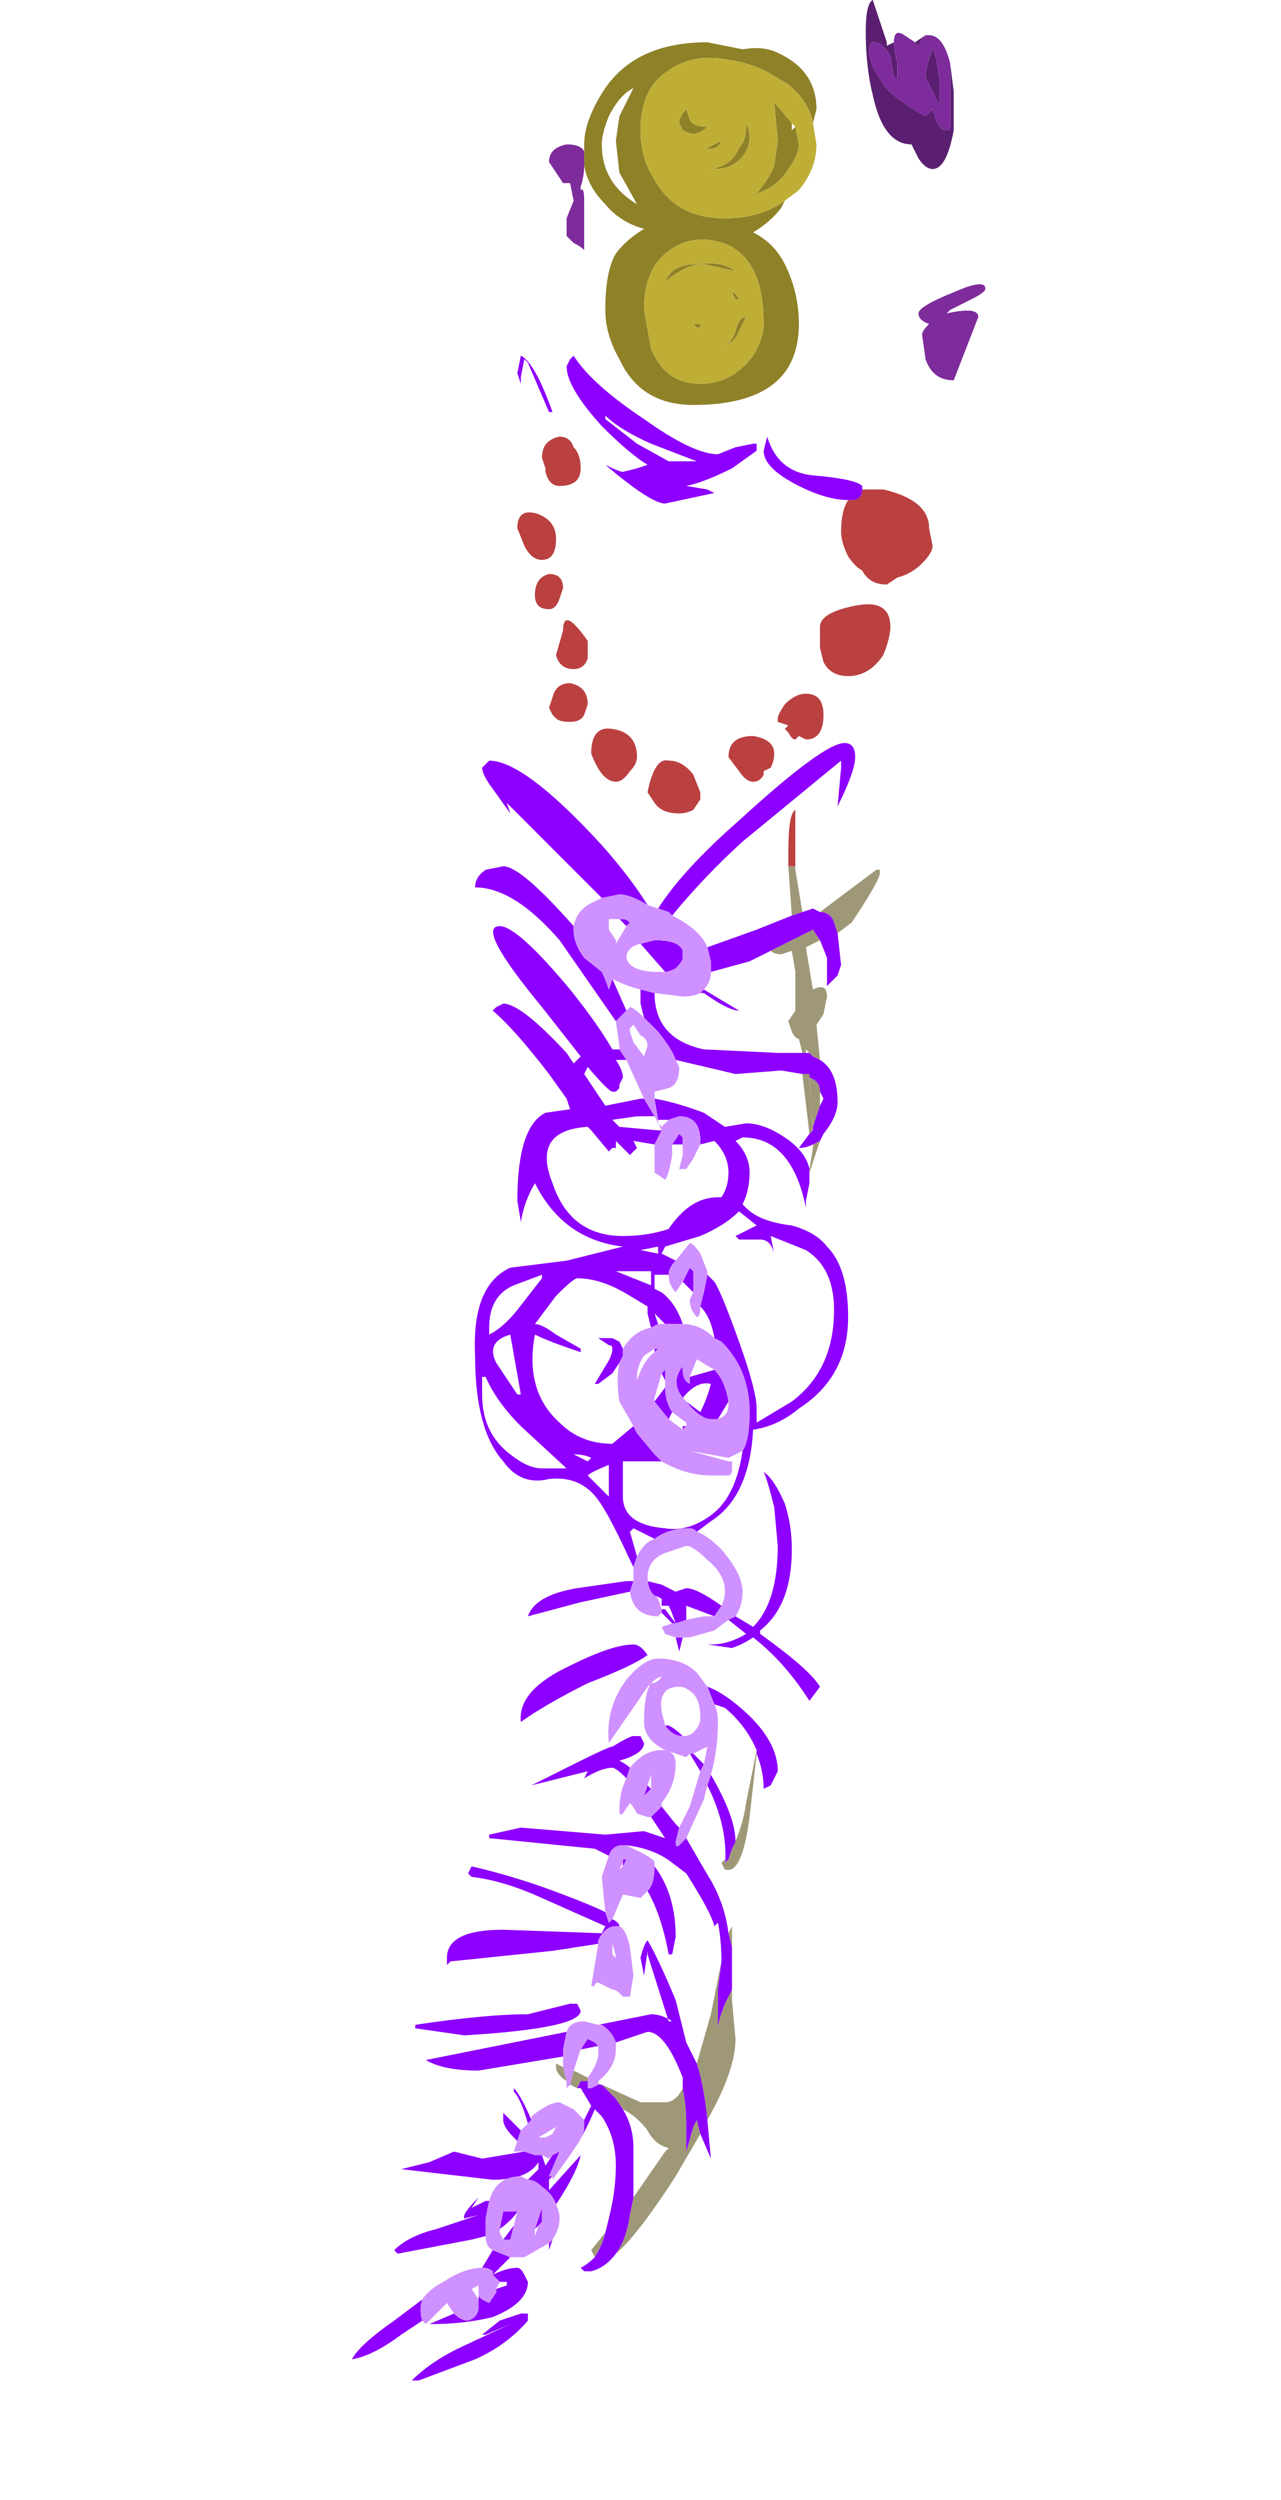 <?xml version="1.0" encoding="UTF-8" standalone="no"?>
<svg xmlns:xlink="http://www.w3.org/1999/xlink" height="35.5px" width="18.2px" xmlns="http://www.w3.org/2000/svg">
  <g transform="matrix(1.0, 0.0, 0.0, 1.0, 10.8, 16.05)">
    <path d="M4.35 -15.75 L4.5 -15.4 4.5 -15.4 4.7 -15.4 4.7 -15.4 Q4.7 -15.65 5.0 -15.55 L5.3 -15.4 5.6 -15.5 5.65 -15.5 5.8 -15.55 Q6.15 -15.55 6.35 -15.1 L6.35 -15.1 Q6.45 -14.9 6.45 -14.65 L6.4 -14.1 Q6.25 -13.55 5.8 -13.55 5.6 -13.55 5.45 -13.7 5.25 -13.8 5.2 -13.9 4.45 -13.9 4.15 -14.6 3.95 -15.05 3.95 -15.55 3.95 -16.0 4.2 -16.05 L4.35 -15.75 M0.4 -15.3 L1.45 -15.25 Q2.5 -15.0 2.5 -14.4 L2.45 -14.2 2.55 -13.9 Q2.55 -13.55 2.0 -13.25 1.8 -13.1 1.55 -13.05 L1.5 -12.95 Q1.2 -12.75 0.75 -12.6 1.25 -12.45 1.6 -12.1 2.05 -11.65 2.05 -11.2 2.05 -10.0 -0.95 -10.0 -2.45 -10.0 -3.15 -10.7 -3.55 -11.05 -3.55 -11.4 -3.55 -12.0 -3.25 -12.25 -2.95 -12.5 -2.4 -12.6 -3.1 -12.75 -3.55 -13.0 -4.0 -13.25 -4.1 -13.6 -4.1 -13.4 -4.2 -13.3 L-4.25 -13.2 Q-4.15 -13.3 -4.15 -13.05 -4.2 -12.9 -4.15 -12.75 L-4.05 -12.45 -4.1 -12.3 -4.15 -12.3 Q-4.2 -12.4 -4.4 -12.45 -4.55 -12.45 -4.6 -12.55 L-4.6 -12.8 Q-4.6 -12.9 -4.4 -13.05 L-4.45 -13.05 -4.5 -13.3 -4.75 -13.3 -5.1 -13.65 Q-5.1 -13.85 -4.6 -13.9 -4.25 -13.9 -4.15 -13.75 L-4.15 -13.85 Q-4.15 -14.3 -3.55 -14.75 -2.55 -15.45 -0.6 -15.45 L0.4 -15.3 M1.85 -14.1 L1.9 -14.15 1.85 -14.2 1.85 -14.1 M5.75 -11.2 Q5.45 -11.25 5.45 -11.4 5.45 -11.5 6.45 -11.7 L7.4 -11.75 Q7.4 -11.7 7.0 -11.6 L6.35 -11.4 6.3 -11.4 Q7.15 -11.45 7.15 -11.3 L6.4 -10.35 Q5.9 -10.35 5.65 -10.7 L5.5 -11.05 Q5.5 -11.1 5.75 -11.2 M4.4 -6.3 Q4.0 -5.95 3.45 -5.95 2.95 -5.95 2.7 -6.2 2.6 -6.3 2.6 -6.4 L2.65 -6.7 Q2.65 -6.9 3.65 -7.0 4.7 -7.1 4.7 -6.7 4.7 -6.55 4.4 -6.3 M4.55 -7.35 Q4.05 -7.35 3.8 -7.5 3.6 -7.6 3.45 -7.75 3.2 -8.0 3.2 -8.1 3.2 -8.45 3.45 -8.6 2.8 -8.6 2.0 -8.8 1.05 -9.05 1.0 -9.35 L1.15 -9.55 Q1.45 -9.0 2.45 -8.95 3.6 -8.9 3.85 -8.8 L3.85 -8.75 4.45 -8.75 Q5.7 -8.6 5.7 -8.15 L5.85 -7.9 Q5.85 -7.8 5.55 -7.6 5.25 -7.45 4.8 -7.45 L4.55 -7.35 M0.05 -9.05 L-1.15 -8.8 -0.55 -8.75 -0.45 -8.7 -1.85 -8.55 Q-2.15 -8.55 -3.55 -9.15 L-3.0 -9.0 -2.65 -9.05 -2.3 -9.1 Q-2.75 -9.25 -3.6 -9.7 -4.6 -10.3 -4.6 -10.6 L-4.55 -10.7 -4.45 -10.75 Q-3.95 -10.3 -2.45 -9.8 -0.95 -9.3 -0.3 -9.3 L0.2 -9.35 0.65 -9.45 0.8 -9.4 0.85 -9.3 0.05 -9.05 M1.6 -5.55 Q1.9 -5.7 2.25 -5.7 2.75 -5.7 2.75 -5.4 2.75 -5.05 2.25 -5.05 L2.05 -5.05 1.95 -5.05 Q1.75 -5.05 1.7 -5.1 L1.65 -5.15 1.7 -5.25 1.4 -5.25 1.35 -5.35 Q1.35 -5.4 1.6 -5.55 M3.2 -4.7 L0.45 -3.5 Q-0.7 -3.0 -1.6 -2.4 -0.8 -2.2 -0.55 -1.9 L0.8 -2.2 1.8 -2.4 1.7 -3.15 1.7 -3.35 Q1.7 -3.95 1.9 -4.0 L1.95 -3.15 1.95 -3.1 2.1 -2.45 2.35 -2.5 2.6 -2.5 4.25 -3.1 4.35 -3.1 4.35 -3.0 Q4.35 -2.9 3.5 -2.3 L3.15 -2.15 Q3.25 -2.0 3.25 -1.7 3.25 -1.55 3.15 -1.5 L2.85 -1.35 2.8 -1.75 2.65 -2.05 2.6 -2.0 2.25 -1.95 2.35 -1.6 Q2.35 -1.45 2.45 -1.3 2.8 -1.4 2.8 -1.2 L2.7 -0.95 Q2.7 -0.9 2.55 -0.75 L2.65 -0.25 Q3.15 -0.1 3.15 0.35 3.15 0.6 2.75 0.85 L2.6 0.95 2.35 1.4 2.35 1.55 2.25 1.85 2.2 1.95 Q1.75 0.9 0.45 0.9 L0.25 0.95 Q0.6 1.15 0.6 1.45 0.6 1.7 0.4 1.9 L0.55 1.95 Q0.95 2.15 1.8 2.25 2.5 2.3 2.85 2.5 3.45 2.85 3.45 3.6 3.45 4.5 2.0 4.95 1.4 5.2 0.75 5.25 0.6 6.25 -0.5 6.65 L-0.9 6.8 Q-0.6 6.85 -0.2 7.05 0.4 7.4 0.4 7.7 0.4 7.85 0.2 8.0 L0.7 8.2 Q1.4 7.85 1.4 6.95 1.4 6.8 1.25 6.4 1.1 6.0 0.95 5.9 1.3 5.95 1.55 6.35 1.75 6.7 1.75 7.05 1.75 7.85 0.95 8.25 L0.95 8.3 Q2.35 8.85 2.6 9.1 L2.35 9.3 Q1.55 8.7 0.75 8.35 L0.1 8.5 -0.6 8.45 -0.5 8.45 Q0.0 8.5 0.5 8.3 0.3 8.2 0.0 8.1 L-0.45 8.25 -1.15 8.35 -1.3 8.35 -1.4 8.6 -1.5 8.35 -1.85 8.3 -1.9 8.2 -1.6 8.15 -1.85 8.0 -2.0 8.0 Q-2.7 8.0 -2.75 7.7 L-2.8 7.7 -4.25 7.8 -5.75 8.05 Q-5.55 7.75 -4.35 7.6 L-2.9 7.5 -2.75 7.5 -2.75 7.4 -2.7 7.3 -2.8 7.2 Q-3.35 6.5 -3.65 6.3 -4.25 5.95 -5.1 6.0 -5.9 6.05 -6.45 5.7 -7.2 5.25 -7.25 4.15 -7.3 3.1 -6.2 2.85 L-4.6 2.75 -3.85 2.65 -3.05 2.55 Q-4.7 2.45 -5.55 1.55 -5.8 1.85 -5.9 2.15 L-5.9 2.15 Q-6.0 2.15 -6.0 1.85 -6.0 0.75 -5.2 0.5 L-4.5 0.5 -4.6 0.3 -5.1 0.0 Q-6.2 -0.75 -6.75 -1.0 L-6.65 -1.05 -6.45 -1.1 Q-5.9 -1.1 -4.6 -0.35 L-4.4 -0.2 -4.2 -0.3 Q-4.7 -0.55 -5.35 -1.0 -7.25 -2.25 -6.5 -2.25 -6.05 -2.25 -4.55 -1.3 -3.7 -0.75 -3.35 -0.4 L-3.1 -0.4 -3.15 -0.45 -3.25 -0.8 -4.85 -2.0 Q-6.1 -2.85 -7.25 -2.85 -7.25 -3.0 -6.9 -3.1 L-6.45 -3.15 Q-5.9 -3.15 -4.4 -2.25 -4.35 -2.5 -3.8 -2.65 L-3.65 -2.65 Q-5.15 -3.5 -6.3 -4.1 L-6.25 -3.95 -6.8 -4.3 Q-7.05 -4.5 -7.05 -4.6 -7.0 -4.65 -7.0 -4.7 L-6.8 -4.7 Q-5.85 -4.7 -3.6 -3.45 -2.8 -3.0 -2.25 -2.6 L-1.95 -2.5 Q-1.35 -3.1 0.35 -3.85 2.75 -4.95 3.35 -4.95 3.6 -4.95 3.6 -4.75 3.6 -4.55 3.15 -4.05 L3.1 -4.05 Q3.05 -4.1 3.25 -4.6 3.25 -4.75 3.2 -4.7 M1.2 -4.6 L1.0 -4.55 0.95 -4.5 Q0.85 -4.4 0.65 -4.4 0.5 -4.4 0.3 -4.55 0.1 -4.6 0.05 -4.75 0.05 -5.1 0.7 -5.1 1.3 -5.05 1.3 -4.8 1.3 -4.7 1.2 -4.6 M1.5 -1.8 Q1.3 -1.8 1.25 -1.9 L0.65 -1.75 -0.5 -1.6 Q-0.5 -1.4 -0.75 -1.3 L0.3 -1.0 Q0.0 -1.0 -0.75 -1.25 L-0.85 -1.25 -1.3 -1.2 -2.05 -1.25 Q-2.1 -0.55 -0.75 -0.4 L1.35 -0.35 2.1 -0.35 2.05 -0.55 2.0 -0.55 Q1.9 -0.55 1.85 -0.7 L1.75 -0.8 1.9 -0.95 1.95 -1.05 1.95 -1.1 1.95 -1.15 1.9 -1.55 1.85 -1.85 1.5 -1.8 M0.25 -0.05 L-1.5 -0.25 Q-1.4 -0.2 -1.4 -0.15 -1.4 0.1 -1.7 0.15 L-2.1 0.2 -2.05 0.3 Q-1.45 0.35 -0.75 0.55 -0.35 0.65 -0.1 0.75 L0.5 0.7 Q1.05 0.7 1.6 0.9 2.15 1.1 2.3 1.4 L2.45 1.05 2.45 1.0 2.05 1.1 2.3 0.85 2.1 -0.05 1.55 -0.1 0.25 -0.05 M2.25 -0.4 L2.25 -0.35 2.25 -0.4 M2.25 0.0 L2.35 0.8 2.4 0.75 2.45 0.75 2.35 0.0 2.25 0.0 M2.7 0.3 L2.65 0.2 2.65 0.4 2.7 0.3 M0.2 2.35 L0.55 2.25 0.85 2.2 0.3 2.0 Q-0.05 2.25 -0.85 2.4 L-1.75 2.55 -1.9 2.65 -1.5 2.75 Q-1.35 2.6 -1.05 2.5 -0.95 2.5 -0.8 2.65 -0.65 2.8 -0.65 2.9 L-0.65 2.95 -0.4 3.05 Q-0.15 3.2 0.3 3.9 0.75 4.65 0.75 4.95 L0.75 5.15 Q1.2 5.1 1.8 4.85 3.0 4.35 3.0 3.5 3.0 2.85 2.15 2.6 L1.2 2.4 1.3 2.65 1.25 2.65 Q1.2 2.45 0.95 2.4 L0.3 2.4 Q0.2 2.4 0.2 2.35 M0.05 5.65 L-1.1 5.6 -1.15 5.6 0.0 5.7 0.05 5.75 0.1 5.8 Q0.1 5.9 0.05 5.9 L-0.5 5.95 Q-1.25 5.95 -1.9 5.7 L-3.0 5.75 -3.05 6.25 Q-3.05 6.65 -1.75 6.7 -1.2 6.8 -0.65 6.6 0.15 6.3 0.35 5.6 L0.05 5.65 M1.0 10.6 Q1.0 10.3 0.85 10.1 L0.6 11.05 Q0.4 11.8 0.05 11.8 L-0.1 11.8 -0.15 11.7 -0.1 11.65 -0.1 11.75 Q0.0 11.2 -0.55 10.55 L-0.75 10.75 -1.25 11.3 Q-0.8 11.7 -0.55 11.95 -0.1 12.3 0.05 12.75 L0.15 12.65 0.15 12.7 0.1 12.95 0.15 13.35 0.05 13.6 0.1 13.75 0.2 14.35 Q0.2 14.8 -0.55 15.55 -0.5 15.8 -0.45 16.15 L-0.75 15.75 -1.5 16.35 Q-2.65 17.3 -3.25 17.55 -3.55 17.75 -3.95 17.8 L-4.1 17.75 -4.25 17.75 Q-4.05 17.7 -3.85 17.6 L-3.9 17.5 -3.5 17.2 -3.4 17.05 Q-3.15 16.6 -3.15 16.25 -3.15 15.8 -3.6 15.5 L-3.8 15.4 -4.3 15.9 -4.5 16.1 -5.0 16.4 -5.05 16.4 -5.15 16.45 -5.1 16.55 -4.25 16.05 Q-4.3 16.35 -4.9 16.8 -4.85 16.9 -4.85 17.0 -4.85 17.15 -5.0 17.3 L-5.1 17.5 Q-5.1 17.6 -5.1 17.6 L-5.1 17.35 -5.8 17.6 -6.25 17.6 -6.7 17.85 -6.7 17.85 -6.05 17.75 Q-5.9 17.75 -5.85 17.85 -5.75 17.9 -5.75 17.95 -5.75 18.3 -6.8 18.45 L-8.6 18.6 -8.6 18.6 -7.9 18.4 -8.05 18.25 -8.35 18.45 Q-8.5 18.55 -8.7 18.6 L-8.75 18.55 -9.35 18.75 Q-10.15 19.05 -10.8 19.15 -10.6 18.9 -9.6 18.5 L-8.75 18.25 Q-8.6 18.05 -8.15 17.95 -7.5 17.75 -7.05 17.75 L-7.0 17.75 -6.7 17.5 Q-6.9 17.4 -7.0 17.25 L-7.3 17.3 -9.45 17.55 -9.5 17.5 Q-9.1 17.3 -8.3 17.15 L-7.15 17.0 -7.55 17.0 Q-7.7 16.95 -7.15 16.7 L-7.3 16.85 -6.95 16.75 -6.85 16.75 Q-6.6 16.4 -5.95 16.4 L-5.75 16.4 -5.45 16.3 -5.4 16.3 -5.45 16.15 Q-5.75 16.4 -6.8 16.45 L-9.35 16.3 -9.3 16.3 -8.55 16.15 -7.85 16.05 -7.0 16.15 -5.85 16.05 -6.0 16.0 Q-6.2 16.0 -6.1 16.0 L-6.05 15.85 -6.15 15.8 Q-6.45 15.65 -6.45 15.5 L-6.4 15.45 -6.35 15.45 -5.9 15.7 -5.75 15.6 Q-5.95 15.25 -6.15 15.1 L-6.15 15.1 Q-5.9 15.15 -5.65 15.5 L-5.6 15.5 Q-5.15 15.3 -4.8 15.3 -4.65 15.3 -4.4 15.4 L-4.15 15.55 -3.95 15.3 -4.25 15.1 -4.3 15.05 -4.55 15.0 -4.6 15.05 -4.6 14.95 Q-4.9 14.85 -4.9 14.75 L-4.9 14.7 -4.7 14.75 -4.7 14.6 -7.1 14.8 Q-8.1 14.8 -8.65 14.65 L-5.1 14.3 -4.6 14.25 Q-4.5 14.1 -4.1 14.1 L-3.7 14.1 -2.25 13.95 -1.65 14.05 -2.3 13.1 -2.35 13.0 -2.35 13.4 -2.4 13.4 -2.5 13.15 Q-2.4 12.9 -2.25 12.85 -1.95 13.1 -1.55 13.75 -1.3 14.1 -1.15 14.4 L-0.95 14.7 -0.55 14.0 Q-0.4 13.55 -0.2 13.15 -0.2 12.85 -0.35 12.6 L-0.4 12.65 Q-0.55 12.45 -1.2 11.85 -1.4 11.8 -1.6 11.7 -2.15 11.5 -2.85 11.45 L-2.55 11.55 Q-2.1 11.65 -2.1 11.7 L-2.1 11.8 Q-1.5 12.15 -1.5 12.85 L-1.6 13.05 -1.7 13.05 Q-1.9 12.5 -2.35 12.15 L-2.5 12.2 -3.05 12.2 Q-3.1 12.35 -3.3 12.55 -3.1 12.6 -3.1 12.7 -2.9 12.75 -2.8 13.0 -2.7 13.25 -2.7 13.35 -2.7 13.45 -2.8 13.7 L-3.0 13.7 Q-3.1 13.7 -3.1 13.65 L-3.5 13.55 Q-3.6 13.45 -3.65 13.45 -3.85 13.45 -3.85 13.55 L-3.95 13.55 -3.7 12.9 -5.0 13.0 -8.0 13.2 -8.05 13.2 -8.05 13.15 Q-8.05 12.7 -6.4 12.7 L-3.6 12.75 -3.5 12.7 -5.35 12.2 Q-6.45 11.95 -7.3 11.9 L-7.45 11.85 -7.35 11.8 -3.5 12.45 -3.6 11.95 Q-3.6 11.7 -3.45 11.6 L-3.85 11.5 -6.85 11.3 -6.85 11.25 -5.9 11.2 -3.5 11.3 -2.45 11.25 -1.85 11.3 -2.2 11.0 -2.35 11.05 -2.55 10.95 Q-2.7 10.85 -2.85 10.8 -2.95 10.95 -3.05 10.95 -3.1 11.0 -3.1 10.9 -3.1 10.65 -2.9 10.45 -3.2 10.25 -3.3 10.25 -3.6 10.25 -4.15 10.45 L-4.0 10.35 -5.65 10.55 -5.65 10.55 -4.4 10.2 -3.25 10.0 Q-2.8 9.8 -2.7 9.8 L-2.5 9.85 -2.45 9.85 -2.45 9.95 Q-2.45 10.05 -3.1 10.2 L-2.75 10.3 -2.75 10.3 Q-2.45 10.05 -1.9 10.05 L-1.6 10.1 Q-1.45 10.15 -1.45 10.25 -1.45 10.6 -1.85 10.85 L-1.85 10.85 -1.45 11.15 -1.4 11.2 -1.15 10.85 -0.8 10.35 -1.1 10.1 -1.2 10.1 -1.85 10.0 Q-2.4 9.9 -2.4 9.65 -2.4 9.15 -2.2 9.05 -1.95 9.0 -1.9 8.9 -2.15 8.95 -2.55 9.25 L-3.4 9.95 Q-3.5 9.4 -2.9 9.0 -2.45 8.65 -2.0 8.65 -1.35 8.65 -0.9 8.85 -0.7 8.95 -0.55 9.05 L0.05 9.3 Q1.35 9.8 1.35 10.3 L1.3 10.45 1.2 10.55 1.0 10.6 M0.8 10.05 Q0.5 9.65 -0.1 9.4 L-0.35 9.35 Q-0.3 9.45 -0.3 9.65 -0.3 10.05 -0.5 10.4 0.15 11.0 0.15 11.4 L0.15 11.5 Q0.4 11.2 0.5 10.8 L0.8 10.05 M-5.9 -10.45 L-5.9 -10.3 -6.05 -10.45 -5.9 -10.75 Q-5.55 -10.65 -5.05 -9.9 L-5.1 -9.9 -5.75 -10.65 -5.85 -10.65 -5.9 -10.45 M-2.7 -14.75 Q-3.1 -14.65 -3.35 -14.35 -3.6 -14.05 -3.6 -13.85 -3.6 -13.3 -2.55 -13.0 L-3.1 -13.5 Q-3.15 -13.65 -3.15 -13.95 -3.15 -14.2 -3.1 -14.3 L-2.7 -14.75 -2.7 -14.75 M-0.95 -9.2 L-2.25 -9.45 Q-3.1 -9.65 -3.55 -9.85 L-3.55 -9.8 Q-3.35 -9.7 -2.6 -9.45 -1.8 -9.2 -1.7 -9.2 L-0.95 -9.2 M-4.05 -6.25 Q-4.1 -6.05 -4.4 -6.05 -4.85 -6.05 -4.9 -6.3 -4.9 -6.4 -4.75 -6.65 -4.75 -7.0 -4.0 -6.5 L-4.05 -6.25 M-4.8 -8.8 Q-5.1 -8.8 -5.2 -9.0 L-5.2 -9.05 Q-5.3 -9.1 -5.3 -9.25 -5.3 -9.5 -4.85 -9.5 -4.5 -9.55 -4.45 -9.35 -4.2 -9.25 -4.2 -9.05 -4.2 -8.8 -4.8 -8.8 M-5.85 -7.95 Q-5.95 -8.05 -6.0 -8.15 -6.0 -8.5 -5.45 -8.4 -4.9 -8.3 -4.9 -8.0 -4.9 -7.7 -5.3 -7.7 -5.65 -7.7 -5.85 -7.95 M-4.8 -7.15 Q-4.9 -7.0 -5.15 -7.0 -5.55 -7.0 -5.55 -7.15 -5.55 -7.45 -5.1 -7.45 -4.7 -7.5 -4.7 -7.3 -4.7 -7.2 -4.8 -7.15 M-5.0 -5.4 L-5.1 -5.5 Q-5.1 -5.6 -5.0 -5.65 -4.9 -5.85 -4.5 -5.85 -4.0 -5.8 -4.0 -5.55 -4.0 -5.45 -4.1 -5.4 -4.25 -5.25 -4.55 -5.25 -4.8 -5.25 -4.9 -5.35 L-5.0 -5.4 M-0.75 -4.1 Q-0.8 -4.1 -0.95 -4.0 L-1.4 -3.9 Q-1.85 -3.9 -2.15 -4.1 L-2.35 -4.25 Q-2.1 -4.75 -1.75 -4.7 -1.3 -4.7 -1.05 -4.5 L-0.75 -4.25 -0.75 -4.1 M-3.2 -4.4 Q-3.65 -4.4 -3.95 -4.8 -3.95 -5.25 -3.3 -5.2 -2.65 -5.1 -2.65 -4.75 -2.65 -4.65 -2.8 -4.55 -3.0 -4.4 -3.2 -4.4 M-2.85 -1.8 Q-2.8 -1.6 -1.95 -1.55 L-1.95 -1.55 -1.9 -1.55 -1.8 -1.55 -2.55 -2.0 Q-2.9 -1.95 -2.85 -1.8 M-2.9 -2.25 L-2.9 -2.25 Q-3.05 -2.3 -3.15 -2.35 L-3.4 -2.35 -3.45 -2.35 -3.4 -2.2 -3.25 -2.0 -3.2 -2.0 -2.9 -2.25 M-3.2 -0.25 Q-3.05 -0.1 -3.05 0.05 -3.05 0.1 -3.1 0.15 L-3.1 0.15 -3.15 0.2 -3.35 0.2 Q-3.45 0.2 -4.0 -0.15 L-4.15 -0.05 -3.55 0.4 -2.45 0.3 -2.4 0.3 -2.9 -0.25 -3.15 -0.25 -3.2 -0.25 M-2.5 -1.1 L-2.5 -1.3 -3.3 -1.45 -2.9 -1.0 -2.75 -1.05 Q-2.7 -1.05 -2.45 -0.9 L-2.5 -1.1 M-2.75 -0.7 L-2.75 -0.65 -2.7 -0.5 -2.45 -0.35 -2.4 -0.3 -2.35 -0.45 Q-2.35 -0.55 -2.45 -0.65 -2.55 -0.75 -2.7 -0.75 L-2.75 -0.8 -2.75 -0.7 M-1.3 -1.85 L-1.3 -1.85 -1.3 -1.85 M-1.0 1.2 L-1.15 1.35 -1.35 1.35 -1.35 1.2 -1.3 1.0 -1.3 1.0 -1.55 1.0 -1.65 1.2 Q-1.75 1.5 -1.85 1.55 L-2.05 1.4 -2.1 1.15 -2.1 1.0 -2.7 1.0 Q-2.65 1.05 -2.6 1.05 L-2.75 1.15 -3.25 0.95 -3.25 1.05 -3.3 1.05 -3.45 1.1 -4.05 0.75 Q-5.6 0.8 -5.05 1.55 -4.5 2.4 -3.05 2.4 L-1.7 2.25 Q-1.15 1.8 -0.3 1.8 L-0.25 1.8 Q0.0 1.65 0.0 1.45 0.0 1.15 -0.4 0.95 L-0.85 1.0 Q-0.85 1.1 -1.0 1.2 M-1.9 0.75 L-1.9 0.75 -1.75 0.65 -1.95 0.65 -1.95 0.7 -1.9 0.75 M-1.95 0.8 L-1.9 0.8 -2.1 0.6 -2.6 0.6 -3.3 0.65 -3.1 0.75 -2.0 0.8 -1.95 0.8 M-2.05 3.7 L-1.85 3.7 Q-1.9 3.6 -2.05 3.5 L-2.05 3.7 M-2.25 3.45 Q-2.5 3.3 -2.8 3.25 -3.65 3.0 -4.3 3.0 -4.45 3.0 -4.95 3.3 -5.5 3.55 -5.55 3.7 L-4.25 4.05 -4.25 4.1 -5.55 3.8 Q-5.8 4.7 -4.85 5.15 -4.2 5.45 -3.3 5.45 L-2.75 5.2 Q-2.95 5.05 -3.1 4.8 -3.25 4.5 -3.15 4.25 L-3.35 4.4 -3.75 4.55 -3.8 4.55 Q-3.65 4.5 -3.5 4.3 -3.35 4.15 -3.35 4.05 -3.35 4.0 -3.45 4.0 L-3.75 3.9 -3.3 3.9 -3.15 3.9 -3.1 3.95 -3.05 4.05 -3.05 4.15 -3.0 4.05 Q-2.75 3.8 -2.25 3.75 L-2.25 3.45 M-2.2 2.9 L-3.2 2.9 -2.25 3.1 -2.2 2.9 M-2.1 3.15 Q-2.0 3.15 -1.9 3.2 -1.55 3.35 -1.35 3.7 -0.85 3.7 -0.35 3.9 -0.5 3.6 -0.75 3.4 -0.85 3.55 -0.95 3.6 -1.1 3.5 -1.05 3.3 L-1.05 3.2 -1.35 3.05 -1.55 3.2 Q-1.75 3.1 -1.7 2.95 L-2.05 2.95 -2.1 3.15 M-2.05 4.8 L-1.85 4.65 -1.85 4.5 -1.9 4.45 Q-2.0 4.55 -2.1 4.8 L-2.05 4.8 M-2.6 4.45 L-2.6 4.55 Q-2.4 4.25 -2.1 4.1 L-2.15 4.1 -2.35 4.2 Q-2.65 4.3 -2.6 4.45 M-1.95 2.55 L-2.45 2.55 -2.0 2.6 -1.95 2.55 M-1.2 4.8 L-0.85 5.0 Q-0.55 4.8 -0.5 4.55 -0.9 4.5 -1.3 4.8 L-1.2 4.8 M-1.75 4.35 L-1.75 4.35 -1.7 4.3 -1.75 4.35 M0.0 4.85 L-0.25 5.1 Q0.0 5.05 0.0 4.9 L0.0 4.85 M-0.9 4.2 L-1.05 4.45 -0.45 4.4 -0.9 4.2 M-4.75 0.7 Q-5.1 0.8 -5.25 0.9 L-4.75 0.7 -4.75 0.7 M-6.9 3.75 L-6.85 3.85 Q-6.4 3.75 -6.05 3.5 L-5.3 3.0 -5.3 2.95 -6.15 3.1 Q-6.8 3.25 -6.9 3.75 M-6.6 4.3 Q-6.5 4.4 -6.05 4.7 L-5.95 4.75 -6.25 3.85 Q-6.95 3.9 -6.6 4.3 M-7.1 4.75 Q-7.1 5.3 -6.25 5.65 -5.7 5.85 -5.3 5.85 L-4.75 5.85 -4.65 5.85 -5.9 5.2 Q-6.65 4.85 -7.0 4.5 L-7.0 4.45 -7.1 4.75 M-4.5 8.8 Q-3.3 8.5 -2.7 8.5 -2.45 8.5 -2.35 8.65 L-4.0 9.05 Q-5.2 9.35 -5.95 9.6 -6.0 9.15 -4.5 8.8 M-1.25 5.15 L-1.6 5.0 -1.75 5.1 -1.3 5.25 -1.25 5.2 -1.15 5.2 -1.25 5.15 M-1.8 7.05 Q-2.35 7.2 -2.35 7.45 L-2.3 7.5 -1.55 7.65 -1.25 7.65 Q-0.95 7.65 -0.15 7.9 -0.05 7.8 -0.05 7.65 -0.05 7.45 -0.6 7.2 -1.0 7.0 -1.2 7.0 L-1.8 7.05 M-2.75 5.35 L-2.7 5.35 -2.65 5.3 -2.65 5.3 -2.75 5.35 M-3.35 5.8 L-4.0 5.95 Q-3.75 6.05 -3.45 6.25 L-3.45 6.25 -3.35 5.85 -3.35 5.8 M-3.95 5.7 L-4.05 5.75 Q-4.05 5.7 -3.95 5.7 M-2.05 6.85 L-2.75 6.75 -2.8 6.75 -2.55 7.15 Q-2.4 6.95 -2.05 6.85 M-0.45 8.0 L-1.2 7.9 -1.2 8.1 -0.75 8.05 -0.45 8.0 M-1.85 7.9 L-1.8 7.95 -1.55 8.15 Q-1.55 7.95 -1.7 7.9 L-1.85 7.85 -1.9 7.8 -2.1 7.75 -1.85 7.9 M-1.9 9.45 L-1.75 9.7 -1.7 9.65 Q-1.55 9.7 -1.3 9.85 L-1.3 9.85 Q-1.1 9.85 -0.95 9.75 -0.85 9.65 -0.85 9.55 -0.85 9.3 -1.05 9.2 -1.2 9.05 -1.4 9.05 -1.95 9.05 -1.9 9.45 M-8.95 14.15 L-5.75 13.95 -4.55 13.8 -4.3 13.8 -4.3 13.8 -4.25 13.9 Q-4.25 14.15 -7.55 14.3 L-8.95 14.2 -8.95 14.15 M-9.0 19.4 Q-8.55 19.15 -7.7 18.95 L-6.95 18.75 -7.0 18.75 Q-6.9 18.65 -6.55 18.55 L-5.9 18.4 -5.75 18.45 -5.75 18.55 Q-6.35 18.9 -7.25 19.1 L-8.9 19.45 -9.0 19.4 M-0.65 9.95 L-0.95 10.05 -0.75 10.25 -0.65 9.95 M-0.05 11.7 L0.0 11.65 0.0 11.65 -0.05 11.7 M-2.2 10.4 L-2.35 10.55 -2.2 10.6 -2.15 10.5 -2.2 10.4 M-3.1 11.8 L-3.1 11.8 -3.0 11.75 -3.05 11.7 -3.1 11.8 M-3.25 13.15 Q-3.15 13.1 -3.3 12.95 L-3.35 13.05 -3.25 13.15 M-3.75 14.45 L-4.15 14.5 -4.3 14.65 -4.4 14.8 -4.0 14.9 Q-3.7 14.7 -3.7 14.55 L-3.75 14.45 M-3.25 14.5 Q-3.25 14.8 -3.75 15.0 L-3.65 15.0 -3.55 14.9 -3.6 15.0 -2.5 15.3 -1.75 15.25 Q-1.55 15.25 -1.25 15.05 L-1.3 15.0 -1.35 14.9 Q-1.75 14.25 -2.35 14.25 L-3.25 14.4 -3.25 14.5 M-4.95 15.65 L-5.4 15.8 -5.35 15.8 -5.2 15.8 -5.05 15.75 -4.95 15.65 M-5.3 16.55 L-5.35 16.5 -5.35 16.5 -5.3 16.55 M-5.3 16.1 L-5.25 16.2 -5.0 16.1 -5.15 16.1 -5.3 16.1 M-5.55 17.3 L-5.5 17.25 -5.4 17.1 -5.5 17.15 -5.55 17.3 M-6.5 17.15 L-6.5 17.2 -6.45 17.3 -6.4 17.3 -6.15 17.15 -6.0 16.9 -6.1 16.9 Q-6.15 17.05 -6.5 17.15 M-6.35 18.0 L-6.35 17.95 -6.6 17.95 -6.65 18.05 -6.35 18.0 M-7.35 18.1 L-7.15 18.2 -7.1 18.2 Q-7.15 18.15 -7.1 18.05 L-7.35 18.1 M-6.25 18.6 L-6.25 18.6 -6.9 18.75 -6.25 18.6 M-1.8 16.0 L-1.75 15.95 Q-2.1 15.9 -2.35 15.7 -2.55 15.5 -3.0 15.4 -2.7 15.65 -2.7 15.95 L-2.75 16.7 -1.8 16.0" fill="#5b1f71" fill-opacity="0.0" fill-rule="evenodd" stroke="none"/>
    <path d="M0.75 -14.3 Q0.7 -14.6 0.4 -14.85 L0.15 -15.0 0.15 -15.0 Q-0.1 -15.15 -0.45 -15.2 -0.95 -15.3 -1.3 -15.05 -1.7 -14.8 -1.7 -14.2 -1.7 -13.8 -1.5 -13.5 -1.2 -12.95 -0.5 -12.95 0.0 -12.95 0.35 -13.2 L0.3 -13.1 Q0.15 -12.9 -0.1 -12.75 0.2 -12.6 0.35 -12.3 0.55 -11.9 0.55 -11.45 0.55 -10.3 -0.95 -10.3 -1.7 -10.3 -2.0 -10.95 -2.2 -11.3 -2.2 -11.65 -2.2 -12.2 -2.05 -12.45 -1.9 -12.65 -1.65 -12.8 -2.0 -12.9 -2.2 -13.15 -2.45 -13.4 -2.5 -13.7 L-2.5 -13.9 -2.5 -14.0 Q-2.5 -14.35 -2.2 -14.8 -1.75 -15.45 -0.75 -15.45 L-0.25 -15.35 Q0.05 -15.4 0.25 -15.3 0.8 -15.05 0.8 -14.5 L0.75 -14.3 M0.45 -14.3 L0.45 -14.2 0.5 -14.25 0.55 -14.0 Q0.55 -13.85 0.4 -13.65 0.25 -13.4 -0.05 -13.3 L-0.05 -13.3 Q0.15 -13.55 0.2 -13.7 L0.25 -14.05 0.2 -14.6 0.45 -14.3 M-0.55 -14.05 Q-0.6 -13.9 -0.8 -13.95 L-0.75 -13.95 -0.65 -14.0 -0.55 -14.05 -0.55 -14.05 M-0.75 -14.25 L-0.75 -14.25 Q-0.85 -14.15 -0.95 -14.15 -1.0 -14.15 -1.1 -14.2 L-1.15 -14.3 Q-1.15 -14.4 -1.05 -14.5 L-1.05 -14.5 -1.0 -14.35 Q-0.95 -14.25 -0.75 -14.25 M-0.2 -14.25 L-0.2 -14.3 Q-0.1 -14.1 -0.2 -13.9 -0.35 -13.65 -0.65 -13.65 L-0.85 -13.65 -0.7 -13.65 Q-0.4 -13.7 -0.3 -13.95 -0.2 -14.05 -0.2 -14.25 M-1.8 -14.8 L-1.8 -14.8 Q-2.0 -14.7 -2.15 -14.4 -2.25 -14.15 -2.25 -14.0 -2.25 -13.45 -1.75 -13.15 L-2.0 -13.6 -2.05 -14.05 -2.0 -14.4 -1.8 -14.8 M-0.8 -12.65 Q-1.15 -12.65 -1.4 -12.4 -1.65 -12.15 -1.65 -11.65 L-1.55 -11.1 Q-1.35 -10.6 -0.85 -10.6 -0.4 -10.6 -0.1 -11.0 0.05 -11.25 0.05 -11.45 0.05 -12.6 -0.8 -12.65 M-0.35 -12.2 L-0.8 -12.3 Q-1.05 -12.3 -1.35 -12.05 L-1.35 -12.05 Q-1.25 -12.3 -0.9 -12.3 -0.55 -12.35 -0.35 -12.2 M-0.5 -11.15 Q-0.4 -11.2 -0.35 -11.35 -0.3 -11.55 -0.2 -11.55 L-0.3 -11.35 Q-0.35 -11.2 -0.5 -11.15 L-0.5 -11.15 M-0.85 -11.45 L-0.85 -11.4 -0.9 -11.4 -0.95 -11.45 -0.85 -11.45 M-0.3 -11.8 L-0.35 -11.8 -0.4 -11.9 Q-0.35 -11.9 -0.3 -11.8" fill="#8e8128" fill-rule="evenodd" stroke="none"/>
    <path d="M0.35 -13.2 Q0.0 -12.95 -0.5 -12.95 -1.2 -12.95 -1.5 -13.5 -1.7 -13.8 -1.7 -14.2 -1.7 -14.8 -1.3 -15.05 -0.95 -15.3 -0.45 -15.2 -0.1 -15.15 0.15 -15.0 L0.15 -15.0 0.4 -14.85 Q0.7 -14.6 0.75 -14.3 L0.8 -14.0 Q0.8 -13.65 0.55 -13.35 L0.35 -13.2 M0.5 -14.25 L0.45 -14.3 0.2 -14.6 0.25 -14.05 0.2 -13.7 Q0.15 -13.55 -0.05 -13.3 L-0.05 -13.3 Q0.25 -13.4 0.4 -13.65 0.55 -13.85 0.55 -14.0 L0.5 -14.25 M-0.2 -14.25 Q-0.2 -14.05 -0.3 -13.95 -0.4 -13.7 -0.7 -13.65 L-0.85 -13.65 -0.65 -13.65 Q-0.35 -13.65 -0.2 -13.9 -0.1 -14.1 -0.2 -14.3 L-0.2 -14.25 M-0.75 -14.25 Q-0.95 -14.25 -1.0 -14.35 L-1.05 -14.5 -1.05 -14.5 Q-1.15 -14.4 -1.15 -14.3 L-1.1 -14.2 Q-1.0 -14.15 -0.95 -14.15 -0.85 -14.15 -0.75 -14.25 L-0.75 -14.25 M-0.55 -14.05 L-0.55 -14.05 -0.65 -14.0 -0.75 -13.95 -0.8 -13.95 Q-0.6 -13.9 -0.55 -14.05 M-0.8 -12.65 Q0.05 -12.6 0.05 -11.45 0.05 -11.25 -0.1 -11.0 -0.4 -10.6 -0.85 -10.6 -1.35 -10.6 -1.55 -11.1 L-1.65 -11.65 Q-1.65 -12.15 -1.4 -12.4 -1.15 -12.65 -0.8 -12.65 M-0.3 -11.8 Q-0.35 -11.9 -0.4 -11.9 L-0.35 -11.8 -0.3 -11.8 M-0.85 -11.45 L-0.95 -11.45 -0.9 -11.4 -0.85 -11.4 -0.85 -11.45 M-0.5 -11.15 L-0.5 -11.15 Q-0.35 -11.2 -0.3 -11.35 L-0.2 -11.55 Q-0.3 -11.55 -0.35 -11.35 -0.4 -11.2 -0.5 -11.15 M-0.35 -12.2 Q-0.55 -12.35 -0.9 -12.3 -1.25 -12.3 -1.35 -12.05 L-1.35 -12.05 Q-1.05 -12.3 -0.8 -12.3 L-0.35 -12.2" fill="#bfae36" fill-rule="evenodd" stroke="none"/>
    <path d="M2.7 -15.15 L2.75 -14.75 2.75 -14.2 Q2.65 -13.65 2.45 -13.65 2.35 -13.65 2.25 -13.8 L2.15 -14.0 Q1.75 -14.0 1.6 -14.7 1.5 -15.1 1.5 -15.6 1.5 -16.0 1.6 -16.05 L1.7 -15.75 1.8 -15.45 1.8 -15.4 1.9 -15.45 Q1.9 -15.35 1.95 -15.15 L1.95 -14.95 1.9 -14.95 1.85 -15.25 Q1.75 -15.45 1.6 -15.45 1.55 -15.45 1.55 -15.3 1.55 -15.25 1.6 -15.1 L1.75 -14.85 Q1.9 -14.65 2.35 -14.4 L2.45 -14.5 2.5 -14.35 Q2.55 -14.2 2.65 -14.2 2.7 -14.2 2.7 -14.25 L2.7 -14.65 2.7 -15.15 M2.2 -15.45 L2.35 -15.55 2.35 -15.55 2.3 -15.5 2.25 -15.4 2.2 -15.45 M2.35 -14.95 Q2.35 -15.1 2.45 -15.35 2.5 -15.3 2.55 -14.9 L2.55 -14.55 2.35 -14.95" fill="#5b1f71" fill-rule="evenodd" stroke="none"/>
    <path d="M-2.5 -13.9 L-2.5 -13.7 Q-2.5 -13.55 -2.55 -13.4 L-2.55 -13.35 Q-2.5 -13.4 -2.5 -13.2 L-2.5 -12.65 -2.5 -12.5 Q-2.55 -12.55 -2.65 -12.6 -2.7 -12.65 -2.75 -12.7 L-2.75 -12.95 -2.65 -13.2 -2.65 -13.2 -2.7 -13.45 -2.8 -13.45 -3.0 -13.75 Q-3.0 -13.95 -2.75 -14.0 -2.55 -14.0 -2.5 -13.9 M1.9 -15.45 L1.9 -15.45 Q1.9 -15.65 2.05 -15.55 L2.2 -15.45 2.25 -15.4 2.3 -15.5 2.35 -15.55 2.4 -15.55 Q2.6 -15.55 2.7 -15.15 L2.7 -15.15 2.7 -14.65 2.7 -14.25 Q2.7 -14.2 2.65 -14.2 2.55 -14.2 2.5 -14.35 L2.45 -14.5 2.35 -14.4 Q1.9 -14.65 1.75 -14.85 L1.6 -15.1 Q1.55 -15.25 1.55 -15.3 1.55 -15.45 1.6 -15.45 1.75 -15.45 1.85 -15.25 L1.9 -14.95 1.95 -14.95 1.95 -15.15 Q1.9 -15.35 1.9 -15.45 M2.35 -14.95 L2.55 -14.55 2.55 -14.9 Q2.5 -15.3 2.45 -15.35 2.35 -15.1 2.35 -14.95 M2.7 -11.65 L2.65 -11.6 Q3.1 -11.7 3.1 -11.55 L2.75 -10.65 Q2.45 -10.65 2.35 -10.95 L2.3 -11.3 Q2.3 -11.35 2.4 -11.45 2.25 -11.5 2.25 -11.6 2.25 -11.7 2.75 -11.9 3.2 -12.1 3.2 -11.95 3.2 -11.9 3.0 -11.8 L2.7 -11.65" fill="#7e2b9c" fill-rule="evenodd" stroke="none"/>
    <path d="M0.45 -3.05 L0.4 -3.75 0.5 -3.75 0.5 -3.7 0.6 -3.1 0.45 -3.05 M0.85 -3.1 L1.65 -3.7 1.7 -3.7 1.7 -3.65 Q1.7 -3.55 1.3 -2.95 L1.1 -2.8 1.05 -2.95 Q1.0 -3.1 0.85 -3.1 M0.85 -2.7 L0.85 -2.7 0.65 -2.6 0.7 -2.3 0.75 -2.0 Q0.95 -2.1 0.95 -1.9 L0.9 -1.65 0.8 -1.5 0.85 -1.0 0.75 -1.05 0.7 -1.1 0.65 -1.15 0.65 -1.1 0.6 -1.1 0.55 -1.3 0.55 -1.3 Q0.5 -1.3 0.45 -1.4 L0.4 -1.55 0.5 -1.7 0.5 -1.75 0.5 -1.85 0.5 -2.25 0.45 -2.55 0.3 -2.5 Q0.2 -2.5 0.15 -2.55 L0.75 -2.85 0.85 -2.7 M0.85 0.15 L0.7 0.6 0.7 0.55 0.75 0.25 0.75 0.2 0.85 0.15 M0.6 -0.8 L0.7 -0.8 0.75 0.0 0.7 0.05 0.6 -0.8 M0.7 -0.75 Q0.85 -0.7 0.85 -0.55 L0.85 -0.55 0.85 -0.35 0.75 -0.05 0.7 -0.75 M-0.05 8.85 L-0.15 9.75 Q-0.25 10.5 -0.45 10.5 L-0.5 10.5 -0.55 10.4 -0.5 10.35 -0.5 10.45 -0.5 10.4 -0.45 10.35 -0.4 10.2 Q-0.25 9.9 -0.2 9.55 L-0.05 8.8 -0.05 8.85 M-0.45 11.4 L-0.4 11.3 -0.4 11.6 -0.45 11.4 M-0.4 12.2 L-0.4 12.35 -0.35 12.9 Q-0.35 13.35 -0.75 14.05 -0.8 13.55 -0.9 13.25 L-0.7 12.55 -0.55 11.8 -0.6 12.2 -0.6 12.75 Q-0.6 12.65 -0.5 12.4 L-0.4 12.2 M-0.85 14.25 L-1.2 14.85 Q-1.75 15.7 -2.05 15.95 -1.9 15.75 -1.85 15.4 L-1.8 15.15 -1.35 14.5 -1.3 14.45 Q-1.5 14.4 -1.6 14.2 -1.75 14.0 -1.95 13.9 L-2.05 13.75 -2.25 13.55 -2.25 13.55 -2.25 13.55 -2.3 13.55 -2.3 13.5 Q-2.3 13.55 -2.25 13.55 L-1.7 13.8 -1.35 13.8 Q-1.2 13.8 -1.1 13.6 -1.05 13.85 -1.05 14.1 L-1.05 14.5 -0.95 14.15 -0.9 14.05 -0.85 14.25 M-2.35 16.0 L-2.4 15.9 -2.2 15.65 Q-2.25 15.85 -2.35 16.0 M-2.55 13.6 L-2.6 13.6 -2.7 13.55 -2.65 13.35 -2.45 13.45 -2.45 13.5 -2.55 13.5 -2.6 13.6 -2.55 13.6 M-2.75 13.5 Q-2.9 13.4 -2.9 13.3 L-2.9 13.25 -2.8 13.3 -2.75 13.5" fill="#9f9878" fill-rule="evenodd" stroke="none"/>
    <path d="M1.45 -9.1 L1.75 -9.1 Q2.4 -8.95 2.4 -8.55 L2.45 -8.3 Q2.45 -8.2 2.3 -8.05 2.15 -7.9 1.95 -7.85 L1.8 -7.75 Q1.55 -7.75 1.45 -7.95 1.35 -8.0 1.25 -8.15 1.15 -8.35 1.15 -8.5 1.15 -8.8 1.25 -8.95 L1.3 -8.95 Q1.45 -8.95 1.45 -9.1 M1.4 -6.95 L1.4 -6.95 M1.75 -6.75 Q1.55 -6.45 1.25 -6.45 1.0 -6.45 0.9 -6.65 L0.85 -6.85 0.85 -7.15 Q0.85 -7.35 1.35 -7.45 1.85 -7.55 1.85 -7.15 1.85 -7.0 1.75 -6.75 M0.5 -5.55 Q0.45 -5.55 0.4 -5.65 L0.35 -5.7 0.4 -5.75 0.25 -5.8 0.25 -5.85 Q0.25 -5.9 0.35 -6.05 0.5 -6.2 0.65 -6.2 0.9 -6.2 0.9 -5.9 0.9 -5.55 0.65 -5.55 L0.55 -5.6 0.5 -5.55 M0.05 -5.1 L0.05 -5.05 Q0.0 -4.95 -0.1 -4.95 -0.2 -4.95 -0.3 -5.1 L-0.45 -5.3 Q-0.45 -5.6 -0.1 -5.6 0.2 -5.55 0.2 -5.35 0.2 -5.25 0.15 -5.15 L0.05 -5.1 M0.4 -3.75 L0.4 -3.95 Q0.4 -4.5 0.5 -4.55 L0.5 -3.75 0.4 -3.75 M-2.85 -9.15 Q-3.0 -9.15 -3.05 -9.35 L-3.05 -9.4 -3.1 -9.55 Q-3.1 -9.8 -2.85 -9.85 -2.7 -9.85 -2.65 -9.7 -2.55 -9.6 -2.55 -9.4 -2.55 -9.15 -2.85 -9.15 M-3.35 -8.3 L-3.45 -8.55 Q-3.45 -8.85 -3.15 -8.75 -2.9 -8.65 -2.9 -8.4 -2.9 -8.1 -3.1 -8.1 -3.25 -8.1 -3.35 -8.3 M-2.85 -7.55 Q-2.9 -7.4 -3.0 -7.4 -3.2 -7.4 -3.2 -7.6 -3.2 -7.85 -3.0 -7.9 -2.8 -7.9 -2.8 -7.7 L-2.85 -7.55 M-2.45 -6.7 Q-2.5 -6.55 -2.65 -6.55 -2.85 -6.55 -2.9 -6.75 L-2.8 -7.1 Q-2.8 -7.45 -2.45 -6.95 L-2.45 -6.7 M-2.5 -5.9 Q-2.55 -5.8 -2.7 -5.8 -2.85 -5.8 -2.9 -5.85 L-2.95 -5.9 -3.0 -6.0 -2.95 -6.15 Q-2.9 -6.35 -2.7 -6.35 -2.45 -6.3 -2.45 -6.05 L-2.5 -5.9 M-2.1 -5.7 Q-1.75 -5.65 -1.75 -5.3 -1.75 -5.2 -1.85 -5.1 -1.95 -4.95 -2.05 -4.95 -2.25 -4.95 -2.4 -5.35 -2.4 -5.75 -2.1 -5.7 M-0.95 -5.05 L-0.85 -4.8 -0.85 -4.7 -0.95 -4.55 Q-1.05 -4.5 -1.15 -4.5 -1.4 -4.5 -1.5 -4.65 L-1.6 -4.8 Q-1.5 -5.3 -1.3 -5.25 -1.1 -5.25 -0.95 -5.05" fill="#bb4040" fill-rule="evenodd" stroke="none"/>
    <path d="M1.25 -8.95 Q0.95 -8.95 0.55 -9.15 0.05 -9.4 0.05 -9.65 L0.1 -9.85 Q0.25 -9.35 0.75 -9.3 1.35 -9.25 1.45 -9.15 L1.45 -9.1 Q1.45 -8.95 1.3 -8.95 L1.25 -8.95 M-1.45 -3.15 Q-1.1 -3.7 -0.3 -4.4 0.9 -5.5 1.2 -5.5 1.35 -5.5 1.35 -5.3 1.35 -5.1 1.1 -4.6 L1.1 -4.6 1.15 -5.15 1.15 -5.25 -0.25 -4.1 Q-0.8 -3.6 -1.25 -3.05 L-1.3 -3.1 -1.45 -3.15 M-0.75 -2.6 L-0.05 -2.85 0.45 -3.05 0.6 -3.1 0.75 -3.15 0.85 -3.1 Q1.0 -3.1 1.05 -2.95 L1.1 -2.8 1.15 -2.35 1.1 -2.2 0.95 -2.05 0.95 -2.45 0.85 -2.7 0.75 -2.85 0.15 -2.55 -0.15 -2.4 -0.7 -2.25 -0.7 -2.4 -0.75 -2.6 M0.85 -1.0 Q1.1 -0.85 1.1 -0.4 1.1 -0.2 0.9 0.05 L0.85 0.15 0.75 0.2 Q0.65 0.25 0.55 0.25 L0.7 0.05 0.75 0.0 0.75 -0.05 0.85 -0.35 0.9 -0.45 0.85 -0.55 0.85 -0.55 Q0.85 -0.7 0.7 -0.75 L0.7 -0.8 0.6 -0.8 0.3 -0.85 -0.35 -0.8 -1.2 -1.0 Q-1.25 -1.15 -1.45 -1.4 L-1.65 -1.6 -1.7 -1.8 -1.7 -2.0 -1.5 -1.95 Q-1.5 -1.3 -0.8 -1.15 L0.25 -1.1 0.6 -1.1 0.65 -1.1 0.7 -1.1 0.75 -1.05 0.85 -1.0 M0.7 0.6 L0.7 0.75 0.65 1.0 0.65 1.1 Q0.45 0.1 -0.25 0.1 L-0.35 0.15 Q-0.15 0.35 -0.15 0.6 -0.15 0.85 -0.25 1.05 L-0.2 1.1 Q0.0 1.3 0.45 1.35 0.8 1.45 0.95 1.65 1.25 1.95 1.25 2.65 1.25 3.5 0.55 3.95 0.25 4.2 -0.1 4.25 -0.15 5.2 -0.7 5.55 L-0.9 5.7 Q-0.95 5.65 -1.0 5.65 -1.3 5.65 -1.5 5.8 L-1.8 5.65 -1.85 5.7 -1.75 6.05 -1.8 6.2 -1.85 6.1 Q-2.15 5.45 -2.3 5.25 -2.55 4.9 -3.0 4.95 -3.4 5.05 -3.65 4.7 -4.05 4.25 -4.05 3.2 -4.1 2.2 -3.55 1.95 L-2.75 1.85 -2.35 1.75 -1.95 1.65 Q-2.8 1.55 -3.2 0.75 -3.35 1.0 -3.4 1.3 L-3.4 1.3 -3.45 1.0 Q-3.45 -0.05 -3.05 -0.25 L-2.7 -0.3 -2.75 -0.45 -3.0 -0.8 Q-3.5 -1.45 -3.8 -1.7 L-3.75 -1.75 -3.65 -1.8 Q-3.4 -1.8 -2.75 -1.1 L-2.65 -0.95 -2.55 -1.05 -3.1 -1.75 Q-4.05 -2.9 -3.7 -2.9 -3.45 -2.9 -2.7 -2.0 -2.3 -1.5 -2.1 -1.15 L-2.0 -1.15 -1.9 -1.0 -2.05 -1.0 -2.05 -1.0 Q-1.95 -0.85 -1.95 -0.75 L-2.0 -0.65 Q-2.0 -0.6 -2.0 -0.6 L-2.05 -0.55 -2.1 -0.55 Q-2.15 -0.55 -2.45 -0.9 L-2.5 -0.8 -2.2 -0.35 -1.7 -0.45 -1.65 -0.45 -1.5 -0.2 -1.75 -0.2 -2.1 -0.15 -2.0 -0.05 -1.45 0.0 -1.4 0.0 -1.5 0.2 -1.8 0.15 -1.75 0.25 -1.85 0.35 -2.05 0.15 -2.05 0.25 -2.1 0.25 -2.15 0.3 -2.4 0.0 -2.45 -0.05 Q-3.25 0.0 -2.95 0.75 -2.7 1.5 -1.95 1.5 -1.6 1.5 -1.3 1.4 -1.0 0.95 -0.6 0.95 L-0.55 0.95 Q-0.45 0.8 -0.45 0.6 -0.45 0.35 -0.65 0.15 L-0.85 0.2 -0.85 0.15 Q-0.85 -0.2 -1.15 -0.2 L-1.3 -0.15 -1.45 -0.15 -1.5 -0.45 Q-1.2 -0.4 -0.8 -0.25 L-0.5 -0.05 -0.2 -0.1 Q0.05 -0.1 0.35 0.1 0.65 0.3 0.7 0.55 L0.7 0.6 M-0.35 6.9 L-0.1 7.05 Q0.25 6.7 0.25 5.9 L0.2 5.35 Q0.1 4.95 0.05 4.85 0.2 4.95 0.35 5.3 0.45 5.6 0.45 5.95 0.45 6.75 0.0 7.1 L0.0 7.15 Q0.7 7.65 0.85 7.9 L0.7 8.1 Q0.35 7.55 -0.1 7.2 -0.25 7.3 -0.4 7.35 L-0.75 7.3 -0.7 7.3 Q-0.45 7.3 -0.2 7.15 L-0.2 7.15 -0.45 6.95 -0.35 6.9 M-1.1 7.2 L-1.15 7.4 -1.2 7.2 -1.1 7.2 -1.1 7.2 M-1.25 7.0 L-1.4 6.85 -1.4 6.85 -1.4 6.8 -1.35 6.8 -1.2 7.0 Q-1.25 6.85 -1.3 6.75 L-1.4 6.75 -1.4 6.65 -1.5 6.6 -1.45 6.65 -1.45 6.65 Q-1.6 6.55 -1.6 6.35 L-1.6 6.35 -1.6 6.4 -1.4 6.45 -1.2 6.55 -1.05 6.5 Q-0.9 6.5 -0.55 6.75 L-0.65 6.9 -1.05 6.75 -1.05 6.95 -1.2 7.0 -1.25 7.0 M-1.85 6.55 L-1.85 6.55 -2.55 6.7 -3.3 6.9 Q-3.2 6.6 -2.6 6.5 L-1.9 6.4 -1.8 6.4 -1.85 6.55 M-2.05 -1.55 L-2.85 -2.7 Q-3.5 -3.45 -4.05 -3.45 -4.05 -3.6 -3.9 -3.7 L-3.65 -3.75 Q-3.4 -3.75 -2.65 -2.9 L-2.65 -2.85 Q-2.65 -2.65 -2.5 -2.45 L-2.25 -2.25 Q-2.2 -2.15 -2.15 -2.0 L-2.1 -2.15 -2.1 -2.15 -1.9 -1.7 -2.05 -1.55 M-2.25 -3.3 L-3.6 -4.65 -3.55 -4.5 -3.8 -4.85 Q-3.95 -5.05 -3.95 -5.15 -3.95 -5.15 -3.9 -5.2 L-3.85 -5.25 Q-3.35 -5.25 -2.25 -4.05 -1.85 -3.6 -1.6 -3.2 -1.85 -3.35 -2.0 -3.35 L-2.25 -3.3 M-0.8 -2.0 L-0.3 -1.7 Q-0.45 -1.7 -0.8 -1.95 L-0.85 -1.95 -0.8 -2.0 M-3.35 -10.95 L-3.4 -10.7 -3.4 -10.6 -3.45 -10.75 -3.4 -11.0 Q-3.2 -10.9 -2.95 -10.2 L-3.0 -10.2 -3.3 -10.9 -3.35 -10.95 M-2.2 -10.1 L-1.75 -9.75 -1.3 -9.5 -0.9 -9.5 -1.55 -9.75 Q-2.0 -9.95 -2.2 -10.15 L-2.2 -10.1 M-2.65 -11.0 Q-2.4 -10.6 -1.65 -10.1 -0.95 -9.6 -0.6 -9.6 L-0.35 -9.7 -0.1 -9.75 -0.05 -9.75 -0.05 -9.65 -0.4 -9.4 Q-0.8 -9.2 -1.05 -9.15 L-0.75 -9.1 -0.65 -9.05 -1.35 -8.9 Q-1.55 -8.9 -2.2 -9.45 -2.0 -9.35 -1.95 -9.35 L-1.75 -9.4 -1.6 -9.45 Q-1.85 -9.6 -2.25 -10.0 -2.75 -10.55 -2.75 -10.85 L-2.7 -10.95 -2.65 -11.0 M-2.0 -3.0 L-1.95 -3.0 Q-1.9 -3.0 -1.85 -2.95 L-1.9 -2.9 -1.9 -2.9 -2.0 -3.0 M-1.7 -2.65 L-1.5 -2.7 Q-1.15 -2.7 -1.1 -2.55 L-1.1 -2.5 -1.1 -2.45 Q-1.1 -2.4 -1.2 -2.3 -1.3 -2.25 -1.35 -2.25 L-1.7 -2.65 M-2.8 -0.1 L-3.05 0.1 -2.8 -0.1 -2.8 -0.1 M-1.1 0.2 L-1.1 0.2 -1.25 0.2 -1.15 0.05 -1.1 0.1 -1.1 0.1 -1.1 0.2 M-1.85 -1.4 L-1.85 -1.45 -1.85 -1.4 M-1.45 1.65 L-1.7 1.7 -1.45 1.75 -1.45 1.65 M-0.75 2.05 L-0.65 2.15 Q-0.55 2.3 -0.3 3.0 -0.05 3.7 -0.05 3.95 L-0.05 4.15 0.45 3.85 Q1.05 3.4 1.05 2.55 1.05 1.95 0.65 1.7 L0.15 1.5 0.2 1.75 Q0.15 1.55 0.0 1.55 L-0.3 1.55 -0.35 1.5 -0.15 1.4 -0.05 1.35 -0.3 1.15 Q-0.5 1.35 -0.85 1.5 L-1.35 1.65 -1.4 1.75 -1.2 1.85 Q-1.3 1.95 -1.3 2.05 L-1.5 2.05 -1.5 2.25 -1.4 2.3 Q-1.2 2.45 -1.1 2.75 L-1.2 2.75 -1.35 2.75 -1.5 2.6 -1.45 2.75 -1.55 2.8 -1.6 2.6 -1.6 2.5 -1.85 2.35 Q-2.25 2.1 -2.6 2.1 -2.65 2.1 -2.9 2.35 L-3.2 2.75 Q-3.1 2.75 -2.9 2.9 L-2.55 3.1 -2.55 3.15 Q-3.0 3.0 -3.2 2.9 -3.35 3.7 -2.85 4.15 -2.55 4.45 -2.1 4.45 L-1.8 4.2 -1.75 4.3 -1.5 4.6 -1.4 4.7 -1.95 4.7 -1.95 5.2 Q-1.95 5.6 -1.35 5.65 -1.05 5.7 -0.75 5.5 -0.35 5.25 -0.25 4.55 -0.15 4.4 -0.15 4.0 -0.15 3.4 -0.55 3.0 L-0.65 2.95 Q-0.7 2.65 -0.85 2.5 L-0.8 2.3 -0.75 2.05 M-1.75 4.3 L-1.8 4.35 -1.8 4.35 -1.75 4.3 M-1.55 2.0 L-2.05 2.0 -1.55 2.2 -1.55 2.0 M-1.1 2.15 L-1.0 1.95 -1.0 1.95 -0.95 2.0 -0.95 2.3 -1.1 2.15 M-3.1 2.05 L-3.5 2.2 Q-3.85 2.35 -3.85 2.8 L-3.85 2.9 Q-3.65 2.8 -3.45 2.55 L-3.1 2.1 -3.1 2.05 M-2.0 3.3 L-2.1 3.45 -2.3 3.6 -2.35 3.6 -2.2 3.35 Q-2.1 3.2 -2.1 3.1 -2.1 3.05 -2.15 3.05 L-2.3 2.95 -2.1 2.95 -2.0 3.0 -2.0 3.0 -1.95 3.1 -1.95 3.2 -2.0 3.3 M-3.75 3.3 L-3.45 3.75 -3.4 3.75 -3.55 2.9 Q-3.9 3.0 -3.75 3.3 M-3.95 3.5 L-3.95 3.75 Q-3.95 4.3 -3.55 4.6 -3.3 4.8 -3.1 4.8 L-2.8 4.8 -2.75 4.8 -3.4 4.2 Q-3.75 3.85 -3.9 3.5 L-3.95 3.5 M-2.15 4.75 Q-2.4 4.85 -2.45 4.9 L-2.15 5.2 -2.15 4.8 -2.15 4.75 M-2.4 4.65 Q-2.5 4.6 -2.65 4.6 L-2.45 4.7 -2.4 4.65 M-0.65 3.4 L-0.65 3.4 Q-0.5 3.55 -0.45 3.85 L-0.6 4.1 -0.7 4.1 Q-0.85 4.1 -1.05 3.85 -1.3 3.6 -1.1 3.35 L-1.1 3.4 Q-1.1 3.55 -1.0 3.6 L-1.0 3.5 -0.65 3.4 M-1.5 3.15 L-1.5 3.1 -1.45 3.1 -1.5 3.15 M-1.3 3.4 L-1.3 3.4 -1.35 3.4 Q-1.35 3.4 -1.35 3.55 L-1.4 3.45 -1.35 3.4 -1.3 3.4 M-1.35 3.65 Q-1.35 3.85 -1.25 4.0 L-1.3 4.1 -1.5 3.85 -1.35 3.65 M-1.05 4.2 L-1.1 4.25 -1.1 4.2 -1.05 4.2 M-1.05 3.85 L-0.85 4.0 Q-0.75 3.8 -0.7 3.6 -0.9 3.55 -1.1 3.8 L-1.05 3.85 M-1.0 4.55 L-1.1 4.55 -1.05 4.55 -1.0 4.55 -1.0 4.55 M-2.7 7.6 Q-2.1 7.3 -1.8 7.3 -1.7 7.3 -1.6 7.45 -1.8 7.6 -2.45 7.85 -3.05 8.15 -3.4 8.4 -3.45 7.95 -2.7 7.6 M-1.9 9.2 Q-2.05 9.05 -2.1 9.05 -2.25 9.05 -2.5 9.2 L-2.45 9.1 -3.25 9.3 -3.25 9.3 -2.65 9.0 Q-2.15 8.75 -2.1 8.75 -1.85 8.6 -1.8 8.6 L-1.7 8.6 -1.7 8.6 -1.65 8.7 Q-1.65 8.85 -2.0 8.95 -1.9 9.0 -1.85 9.05 L-1.9 9.2 M-1.4 9.6 L-1.2 9.85 -1.15 9.9 -1.2 10.1 Q-1.2 10.2 -1.15 10.15 L-1.15 10.15 -1.05 10.05 Q-0.85 10.4 -0.7 10.65 -0.5 11.0 -0.45 11.4 L-0.4 11.6 -0.4 12.2 -0.5 12.4 Q-0.6 12.65 -0.6 12.75 L-0.6 12.2 -0.55 11.8 Q-0.55 11.5 -0.6 11.25 L-0.65 11.3 Q-0.7 11.1 -1.05 10.55 L-1.25 10.4 Q-1.5 10.2 -1.9 10.15 L-1.95 10.15 Q-2.1 10.15 -2.15 10.3 L-2.35 10.2 -3.85 10.05 -3.85 10.0 -3.4 9.9 -2.2 10.0 -1.65 9.95 -1.35 10.05 -1.55 9.75 -1.4 9.6 M-0.85 9.1 L-1.0 8.85 -0.95 8.85 -0.8 9.0 -0.85 9.1 M-0.75 7.9 Q-0.6 7.95 -0.4 8.1 0.25 8.6 0.25 9.1 L0.2 9.2 0.15 9.3 0.05 9.35 Q0.05 9.1 -0.05 8.85 L-0.05 8.8 Q-0.2 8.45 -0.5 8.2 L-0.65 8.15 -0.75 7.9 M-0.5 10.45 Q-0.45 9.9 -0.75 9.3 L-0.7 9.15 Q-0.35 9.75 -0.35 10.1 L-0.4 10.2 -0.45 10.35 -0.45 10.35 -0.5 10.4 -0.5 10.45 M-0.75 14.05 L-0.7 14.6 -0.85 14.25 -0.9 14.05 -0.95 14.15 -1.05 14.5 -1.05 14.1 Q-1.05 13.85 -1.1 13.6 L-1.1 13.45 Q-1.35 12.8 -1.6 12.8 L-2.05 12.95 Q-2.1 12.8 -2.25 12.7 L-2.3 12.7 -1.55 12.55 Q-1.4 12.55 -1.25 12.65 L-1.3 12.65 -1.6 11.7 -1.6 11.65 -1.65 12.0 -1.65 12.0 -1.7 11.75 Q-1.65 11.55 -1.6 11.5 -1.45 11.75 -1.2 12.35 L-1.05 12.95 -0.9 13.25 Q-0.8 13.55 -0.75 14.05 M-2.05 15.95 Q-2.2 16.15 -2.4 16.2 L-2.5 16.2 -2.55 16.15 Q-2.45 16.1 -2.35 16.0 -2.25 15.85 -2.2 15.65 L-2.15 15.45 Q-2.05 15.05 -2.05 14.7 -2.05 14.3 -2.25 14.0 L-2.35 13.9 Q-2.45 14.15 -2.6 14.4 -2.5 14.25 -2.5 14.15 L-2.5 14.05 -2.4 13.85 -2.55 13.6 -2.6 13.6 -2.55 13.5 -2.45 13.5 -2.45 13.6 -2.4 13.6 -2.3 13.55 -2.25 13.55 -2.25 13.55 -2.25 13.55 -2.05 13.75 -1.95 13.9 Q-1.8 14.15 -1.8 14.45 L-1.8 15.15 -1.85 15.4 Q-1.9 15.75 -2.05 15.95 M-2.95 14.85 L-3.0 14.9 -3.0 15.05 -2.55 14.55 Q-2.6 14.8 -2.9 15.25 -2.95 15.1 -3.1 15.0 L-3.1 15.0 Q-3.2 14.9 -3.3 14.9 L-3.15 14.75 -3.15 14.65 Q-3.3 14.9 -3.8 14.9 L-5.1 14.75 -5.1 14.75 -4.7 14.65 -4.35 14.5 -3.95 14.6 -3.35 14.5 -3.2 14.55 -3.1 14.55 -3.05 14.7 -2.95 14.55 -2.85 14.5 -3.0 14.85 -2.95 14.85 M-2.95 15.75 L-3.0 15.9 -3.0 15.8 -2.95 15.75 M-3.55 16.0 L-3.8 16.25 Q-3.6 16.15 -3.45 16.15 -3.4 16.15 -3.35 16.25 L-3.3 16.35 Q-3.3 16.65 -3.8 16.85 -4.2 16.95 -4.7 16.95 L-4.7 16.95 -4.35 16.8 Q-4.25 16.9 -4.15 16.9 -4.0 16.85 -4.0 16.7 -4.0 16.65 -4.0 16.6 L-4.0 16.55 -3.95 16.6 -3.85 16.65 -3.75 16.5 -3.75 16.45 -3.6 16.4 -3.6 16.35 -3.7 16.35 -3.7 16.35 -3.8 16.25 -3.8 16.2 Q-3.85 16.15 -3.95 16.15 L-3.8 15.9 -3.55 16.0 M-4.8 16.9 L-5.1 17.1 Q-5.5 17.4 -5.8 17.45 -5.7 17.25 -5.2 16.9 L-4.8 16.6 Q-4.85 16.75 -4.8 16.9 M-3.9 15.7 L-4.1 15.75 -5.15 15.95 -5.2 15.9 Q-5.0 15.7 -4.6 15.6 L-4.0 15.4 -4.2 15.45 Q-4.25 15.4 -4.0 15.15 L-4.1 15.3 -3.9 15.2 -3.85 15.2 -3.9 15.45 -3.9 15.7 M-3.45 14.35 L-3.5 14.3 Q-3.65 14.15 -3.65 14.05 L-3.65 13.95 -3.6 14.0 -3.4 14.2 -3.45 14.35 M-3.3 14.1 Q-3.4 13.75 -3.5 13.65 L-3.5 13.6 Q-3.4 13.7 -3.25 14.05 L-3.3 14.1 M-2.8 13.15 L-4.0 13.35 Q-4.5 13.35 -4.75 13.2 L-3.0 12.85 -2.75 12.8 -2.8 13.05 -2.8 13.15 M-1.5 10.45 Q-1.2 10.85 -1.2 11.45 L-1.25 11.7 -1.3 11.7 Q-1.4 11.15 -1.6 10.8 -1.5 10.7 -1.5 10.45 M-2.1 11.2 Q-2.0 11.25 -2.0 11.3 L-2.05 11.3 Q-2.2 11.3 -2.3 11.5 L-2.3 11.55 -2.95 11.65 -4.4 11.8 -4.45 11.85 -4.45 11.75 Q-4.45 11.35 -3.65 11.35 L-2.25 11.4 -2.2 11.3 -3.1 10.9 Q-3.65 10.65 -4.1 10.6 L-4.15 10.55 -4.1 10.45 Q-3.45 10.6 -2.8 10.85 -2.4 11.0 -2.2 11.1 L-2.15 11.25 -2.15 11.25 -2.1 11.2 M-1.35 8.45 L-1.3 8.45 Q-1.2 8.5 -1.1 8.6 -1.25 8.6 -1.35 8.45 M-1.6 9.3 L-1.55 9.35 -1.6 9.4 -1.65 9.45 -1.6 9.3 M-1.95 10.4 L-1.95 10.35 -1.9 10.35 -1.95 10.45 -1.95 10.4 M-2.55 13.05 L-2.45 12.9 -2.35 12.95 -2.3 13.0 -2.55 13.05 M-2.6 12.4 L-2.6 12.4 -2.55 12.5 Q-2.55 12.75 -4.2 12.85 L-4.9 12.75 -4.9 12.7 Q-3.9 12.55 -3.3 12.55 L-2.7 12.4 -2.6 12.4 M-2.25 13.55 L-2.2 13.45 -2.25 13.55 M-4.95 17.75 Q-4.7 17.5 -4.3 17.3 L-3.55 16.95 -3.55 16.95 -3.9 17.1 -3.95 17.1 -3.7 16.9 -3.4 16.8 -3.3 16.8 -3.3 16.9 Q-3.6 17.25 -4.05 17.45 L-4.85 17.75 -4.95 17.75 M-3.7 15.6 L-3.65 15.35 -3.5 15.35 -3.45 15.35 Q-3.5 15.45 -3.7 15.6 M-3.5 15.55 L-3.55 15.75 -3.6 15.75 -3.65 15.75 -3.5 15.55 M-3.2 15.6 L-3.1 15.3 -3.1 15.5 -3.15 15.55 -3.2 15.6" fill="#8d00ff" fill-rule="evenodd" stroke="none"/>
    <path d="M-1.25 -3.05 Q-0.85 -2.85 -0.75 -2.6 L-0.7 -2.4 -0.7 -2.25 Q-0.7 -2.1 -0.8 -2.0 L-0.85 -1.95 Q-0.95 -1.9 -1.1 -1.9 L-1.5 -1.95 -1.7 -2.0 Q-1.9 -2.05 -2.1 -2.15 L-2.1 -2.15 -2.15 -2.0 Q-2.2 -2.15 -2.25 -2.25 L-2.5 -2.45 Q-2.65 -2.65 -2.65 -2.85 L-2.65 -2.9 Q-2.6 -3.15 -2.35 -3.25 L-2.25 -3.3 -2.0 -3.35 Q-1.85 -3.35 -1.6 -3.2 L-1.45 -3.15 -1.3 -3.1 -1.25 -3.05 M-0.9 5.7 Q-0.75 5.75 -0.55 5.95 -0.25 6.3 -0.25 6.55 -0.25 6.75 -0.35 6.9 L-0.45 6.95 -0.65 7.1 -1.0 7.2 -1.1 7.2 -1.1 7.2 -1.2 7.2 -1.35 7.15 -1.4 7.05 -1.25 7.0 -1.2 7.0 -1.05 6.95 -0.8 6.9 -0.65 6.9 -0.55 6.75 Q-0.5 6.65 -0.5 6.55 -0.5 6.3 -0.75 6.1 -0.95 5.9 -1.05 5.9 L-1.35 6.0 Q-1.6 6.1 -1.6 6.35 L-1.6 6.35 Q-1.6 6.55 -1.45 6.65 L-1.45 6.65 -1.4 6.8 -1.4 6.85 -1.4 6.85 -1.45 6.9 Q-1.8 6.9 -1.85 6.55 L-1.8 6.4 -1.8 6.2 -1.75 6.05 Q-1.65 5.85 -1.5 5.8 -1.3 5.65 -1.0 5.65 -0.95 5.65 -0.9 5.7 M-2.0 -1.15 L-2.0 -1.2 -2.05 -1.55 -1.9 -1.7 -1.85 -1.75 Q-1.8 -1.75 -1.65 -1.6 L-1.45 -1.4 Q-1.25 -1.15 -1.2 -1.0 L-1.15 -0.9 Q-1.15 -0.65 -1.3 -0.6 L-1.5 -0.55 -1.5 -0.45 -1.45 -0.15 -1.45 -0.1 -1.4 -0.05 -1.4 -0.05 -1.3 -0.15 -1.15 -0.2 Q-0.85 -0.2 -0.85 0.15 L-0.85 0.2 -0.95 0.4 -1.05 0.55 -1.15 0.55 -1.1 0.35 -1.1 0.2 -1.1 0.1 -1.1 0.1 -1.15 0.05 -1.25 0.2 -1.25 0.35 Q-1.3 0.65 -1.35 0.7 L-1.5 0.6 -1.5 0.2 -1.4 0.0 -1.4 0.0 -1.5 -0.2 -1.65 -0.45 -1.9 -1.0 -2.0 -1.15 M-1.9 -2.9 L-1.85 -2.95 Q-1.9 -3.0 -1.95 -3.0 L-2.0 -3.0 -2.15 -3.0 -2.15 -2.85 -2.05 -2.7 -2.05 -2.65 -1.9 -2.9 M-1.1 -2.55 Q-1.15 -2.7 -1.5 -2.7 L-1.7 -2.65 Q-1.9 -2.6 -1.9 -2.45 -1.85 -2.25 -1.45 -2.25 L-1.4 -2.25 -1.4 -2.25 -1.35 -2.25 Q-1.3 -2.25 -1.2 -2.3 -1.1 -2.4 -1.1 -2.45 L-1.1 -2.5 -1.1 -2.55 M-1.85 -1.45 L-1.85 -1.4 -1.8 -1.25 -1.65 -1.05 -1.65 -1.05 -1.6 -1.2 Q-1.6 -1.3 -1.7 -1.35 L-1.8 -1.5 -1.8 -1.5 -1.85 -1.45 M-1.2 1.85 L-1.0 1.6 Q-0.95 1.6 -0.85 1.75 L-0.75 2.0 -0.75 2.05 -0.8 2.3 -0.85 2.5 Q-0.85 2.65 -0.9 2.65 -1.0 2.55 -1.0 2.4 L-0.95 2.3 -0.95 2.0 -1.0 1.95 -1.0 1.95 -1.1 2.15 -1.2 2.3 Q-1.3 2.2 -1.3 2.05 -1.3 1.95 -1.2 1.85 M-0.65 2.95 L-0.55 3.0 Q-0.15 3.4 -0.15 4.0 -0.15 4.4 -0.25 4.55 L-0.45 4.65 -1.0 4.55 -0.45 4.7 -0.4 4.7 -0.4 4.8 Q-0.4 4.9 -0.45 4.9 L-0.7 4.9 Q-1.05 4.9 -1.4 4.7 L-1.5 4.6 -1.75 4.3 -1.8 4.2 -2.0 3.85 Q-2.05 3.55 -2.0 3.3 L-1.95 3.2 -1.95 3.1 Q-1.8 2.85 -1.55 2.8 L-1.45 2.75 -1.35 2.75 -1.2 2.75 -1.1 2.75 Q-0.85 2.75 -0.65 2.95 M-0.45 3.85 Q-0.5 3.55 -0.65 3.4 L-0.65 3.4 -0.9 3.25 -1.0 3.5 -1.0 3.6 Q-1.1 3.55 -1.1 3.4 L-1.1 3.35 Q-1.3 3.6 -1.05 3.85 -0.85 4.1 -0.7 4.1 L-0.6 4.1 Q-0.45 4.05 -0.45 3.9 L-0.45 3.85 M-1.5 3.1 L-1.65 3.2 Q-1.75 3.35 -1.75 3.5 L-1.75 3.55 Q-1.65 3.25 -1.5 3.15 L-1.45 3.1 -1.5 3.1 M-1.3 3.4 L-1.3 3.4 -1.35 3.4 -1.4 3.45 -1.5 3.8 -1.5 3.85 -1.3 4.1 -1.1 4.25 -1.05 4.2 -1.05 4.15 -1.25 4.0 Q-1.35 3.85 -1.35 3.65 L-1.35 3.55 Q-1.35 3.4 -1.35 3.4 L-1.3 3.4 M-1.75 4.3 L-1.75 4.3 M-1.0 4.55 L-1.05 4.55 -1.1 4.55 -1.0 4.55 M-1.85 9.05 L-1.85 9.05 Q-1.65 8.8 -1.4 8.8 -1.3 8.8 -1.25 8.85 -1.2 8.9 -1.2 9.0 -1.2 9.3 -1.4 9.55 L-1.4 9.6 -1.55 9.75 -1.6 9.75 -1.75 9.7 Q-1.8 9.6 -1.85 9.55 L-1.95 9.7 Q-2.0 9.75 -2.0 9.65 -2.0 9.4 -1.9 9.2 L-1.85 9.05 M-1.15 9.9 L-1.0 9.6 -0.85 9.1 -0.8 9.0 -0.75 8.75 -0.95 8.85 -1.0 8.85 -1.05 8.9 -1.35 8.8 Q-1.65 8.65 -1.65 8.4 -1.65 8.0 -1.55 7.85 -1.45 7.85 -1.4 7.75 -1.55 7.8 -1.7 8.05 L-2.15 8.7 Q-2.2 8.2 -1.9 7.8 -1.65 7.5 -1.45 7.5 -1.1 7.5 -0.9 7.7 L-0.75 7.9 -0.65 8.15 Q-0.6 8.25 -0.6 8.4 -0.6 8.8 -0.7 9.15 L-0.75 9.3 -0.8 9.5 -1.05 10.05 -1.15 10.15 -1.15 10.15 Q-1.2 10.2 -1.2 10.1 L-1.15 9.9 M-2.6 14.4 L-2.7 14.55 -2.95 14.9 -2.95 14.85 -3.0 14.85 -2.85 14.5 -2.95 14.55 -3.0 14.6 -3.1 14.55 -3.2 14.55 -3.35 14.5 -3.45 14.5 Q-3.55 14.5 -3.5 14.5 L-3.45 14.35 -3.4 14.2 -3.3 14.1 -3.25 14.05 -3.25 14.0 Q-3.0 13.8 -2.85 13.8 L-2.65 13.9 -2.5 14.05 -2.5 14.15 Q-2.5 14.25 -2.6 14.4 M-2.9 15.25 Q-2.85 15.35 -2.85 15.45 -2.85 15.6 -2.95 15.75 L-3.0 15.8 -3.35 16.0 -3.55 16.0 -3.8 15.9 Q-3.9 15.85 -3.9 15.7 L-3.9 15.45 -3.85 15.2 Q-3.75 14.85 -3.4 14.85 L-3.3 14.9 Q-3.2 14.9 -3.1 15.0 L-3.1 15.0 Q-2.95 15.1 -2.9 15.25 M-3.8 16.25 L-3.8 16.25 -3.7 16.35 -3.7 16.35 -3.75 16.45 -3.75 16.5 -3.85 16.65 -3.95 16.6 -4.0 16.55 -4.0 16.4 -4.1 16.45 -4.0 16.6 Q-4.0 16.65 -4.0 16.7 -4.0 16.85 -4.15 16.9 -4.25 16.9 -4.35 16.8 L-4.45 16.65 -4.6 16.8 -4.75 16.95 -4.8 16.9 Q-4.85 16.75 -4.8 16.6 -4.7 16.45 -4.5 16.35 -4.2 16.15 -3.95 16.15 L-3.95 16.15 Q-3.85 16.15 -3.8 16.2 L-3.8 16.25 M-2.7 13.55 L-2.75 13.6 -2.75 13.5 -2.8 13.3 -2.8 13.15 -2.8 13.05 -2.75 12.8 Q-2.7 12.65 -2.5 12.65 L-2.3 12.7 -2.25 12.7 Q-2.1 12.8 -2.05 12.95 L-2.05 13.05 Q-2.05 13.3 -2.3 13.5 L-2.3 13.55 -2.4 13.6 -2.45 13.6 -2.45 13.5 -2.45 13.45 Q-2.3 13.25 -2.3 13.1 L-2.3 13.0 -2.35 12.95 -2.45 12.9 -2.55 13.05 -2.6 13.2 -2.65 13.35 -2.7 13.55 M-1.9 10.15 L-1.7 10.25 Q-1.5 10.35 -1.5 10.4 L-1.5 10.45 Q-1.5 10.7 -1.6 10.8 L-1.7 10.9 -1.95 10.85 -2.1 11.2 -2.15 11.25 -2.15 11.25 -2.2 11.1 -2.25 10.6 -2.15 10.3 Q-2.1 10.15 -1.95 10.15 L-1.9 10.15 M-2.0 11.3 Q-1.9 11.35 -1.85 11.6 L-1.8 12.0 -1.85 12.3 -1.95 12.3 -2.0 12.25 Q-2.05 12.2 -2.1 12.2 L-2.3 12.1 Q-2.35 12.1 -2.35 12.15 L-2.4 12.15 -2.3 11.55 -2.3 11.5 Q-2.2 11.3 -2.05 11.3 L-2.0 11.3 M-1.1 8.6 L-1.1 8.6 Q-1.0 8.6 -0.95 8.55 -0.85 8.45 -0.85 8.35 -0.85 8.1 -0.95 8.0 -1.05 7.9 -1.15 7.9 -1.45 7.9 -1.4 8.25 L-1.35 8.45 Q-1.25 8.6 -1.1 8.6 M-1.55 9.35 L-1.55 9.15 -1.6 9.3 -1.65 9.45 -1.6 9.4 -1.55 9.35 M-1.95 10.45 L-1.9 10.35 -1.95 10.35 -1.95 10.4 -2.0 10.5 -2.0 10.5 -1.95 10.45 M-2.1 11.7 L-2.05 11.75 Q-2.05 11.7 -2.1 11.55 L-2.1 11.7 M-3.1 14.3 L-3.05 14.3 -2.95 14.25 -2.9 14.15 -3.15 14.3 -3.1 14.3 M-3.45 15.35 L-3.5 15.35 -3.65 15.35 -3.7 15.6 -3.7 15.65 -3.65 15.75 -3.65 15.75 -3.6 15.75 -3.55 15.75 -3.5 15.55 -3.45 15.35 -3.45 15.35 M-3.15 15.55 L-3.1 15.5 -3.1 15.3 -3.2 15.6 -3.2 15.7 -3.15 15.55" fill="#cf91ff" fill-rule="evenodd" stroke="none"/>
  </g>
</svg>
